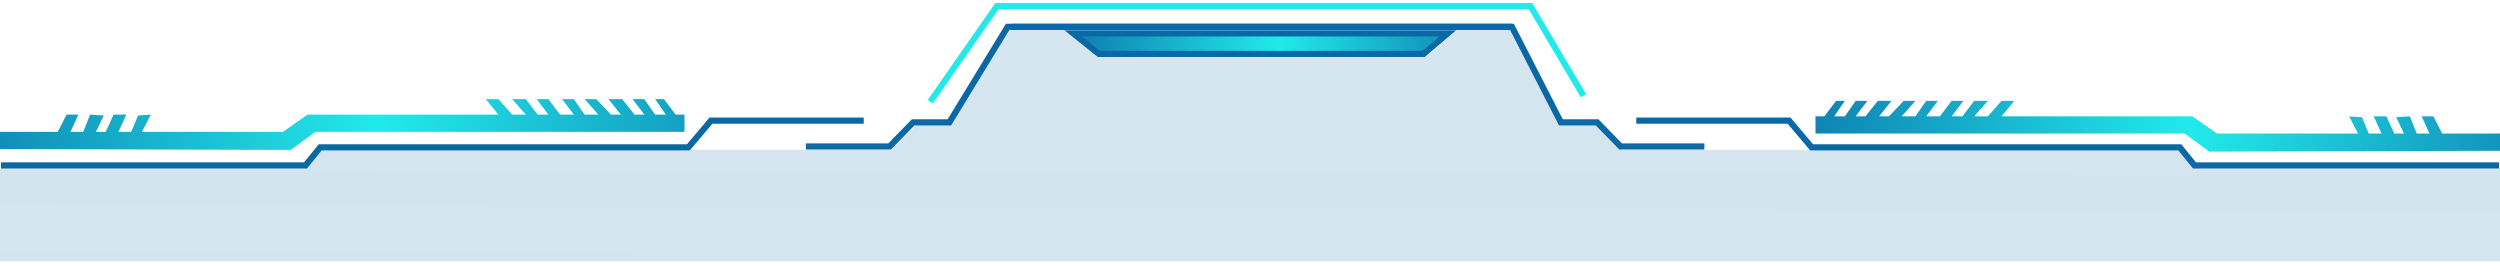 <svg width="404" height="43" viewBox="0 0 404 43" fill="none" xmlns="http://www.w3.org/2000/svg">
<g filter="url(#filter0_b_445_64)">
<path d="M0 42.23H404V27.23H354.5L352 24.23H275.5H262L258 20.23H252L244 4.73H235.5L230.5 9.23H177.5L172 4.73H163L153.5 20.23H148L144 24.23H132H112H60H52L49.5 27.23H0V42.23Z" fill="url(#paint0_linear_445_64)" fill-opacity="0.3"/>
</g>
<path d="M163.467 4.338H244.33L252.242 19.776H258.097L261.895 23.67H275.425" stroke="#0A69A5"/>
<path d="M244.328 4.338H162.832L153.416 19.776H147.561L143.763 23.67H130.233" stroke="#0A69A5"/>
<path d="M264.42 19.497H289.115L292.754 23.809H352.255L354.628 26.73H403.842" stroke="#0A69A5"/>
<path d="M139.58 19.497H114.885L111.246 23.809H51.745L49.372 26.73H0.158" stroke="#0A69A5"/>
<path d="M173.437 5.394L177.57 8.706H230.064L233.953 5.394H173.437Z" fill="url(#paint1_linear_445_64)" stroke="#0A69A5"/>
<path d="M110.613 21.305H50.955L46.999 24.226L-1.52588e-05 24.087V21.305H9.336L10.761 18.524H12.66L11.394 21.305H13.451L14.559 18.524L16.774 18.663L15.508 21.305H17.09L18.356 18.524H20.414L19.148 21.305H21.205L22.312 18.663L24.37 18.524L22.945 21.305H45.733L49.689 18.524H80.547L78.49 16.02H80.547L82.762 18.524H84.978L82.762 16.02H84.978L86.876 18.524H88.617L86.718 16.02H88.617L90.516 18.524H92.732L90.833 16.02H92.732L94.472 18.524H96.688L94.472 16.02H96.371L98.745 18.524H100.327L98.334 16.02H100.549L102.543 18.524H104.125L102.226 16.02H104.125L105.866 18.524H107.607L105.866 16.02H107.29L109.189 18.524H110.613V21.305Z" fill="url(#paint2_linear_445_64)"/>
<path d="M293.387 21.584H353.045L357.001 24.504L404 24.365V21.584H394.664L393.239 18.802H391.34L392.606 21.584H390.549L389.441 18.802L387.226 18.941L388.492 21.584H386.91L385.644 18.802H383.586L384.852 21.584H382.795L381.687 18.941L379.63 18.802L381.054 21.584H358.267L354.311 18.802H323.453L325.51 16.299H323.453L321.238 18.802H319.022L321.238 16.299H319.022L317.123 18.802H315.383L317.282 16.299H315.383L313.484 18.802H311.268L313.167 16.299H311.268L309.528 18.802H307.312L309.528 16.299H307.629L305.255 18.802H303.673L305.667 16.299H303.451L301.457 18.802H299.875L301.774 16.299H299.875L298.134 18.802H296.393L298.134 16.299H296.71L294.811 18.802H293.387V21.584Z" fill="url(#paint3_linear_445_64)"/>
<path d="M150.332 16.438L161.093 1H247.336L255.881 15.464" stroke="#22EAEA"/>
<defs>
<filter id="filter0_b_445_64" x="-45" y="-40.27" width="494" height="127.5" filterUnits="userSpaceOnUse" color-interpolation-filters="sRGB">
<feFlood flood-opacity="0" result="BackgroundImageFix"/>
<feGaussianBlur in="BackgroundImageFix" stdDeviation="22.5"/>
<feComposite in2="SourceAlpha" operator="in" result="effect1_backgroundBlur_445_64"/>
<feBlend mode="normal" in="SourceGraphic" in2="effect1_backgroundBlur_445_64" result="shape"/>
</filter>
<linearGradient id="paint0_linear_445_64" x1="196.871" y1="46.73" x2="197.354" y2="-159.496" gradientUnits="userSpaceOnUse">
<stop stop-color="#0A69A5" stop-opacity="0.6"/>
<stop offset="1" stop-color="#0A69A5" stop-opacity="0.4"/>
</linearGradient>
<linearGradient id="paint1_linear_445_64" x1="167.583" y1="6.98" x2="245.914" y2="6.98" gradientUnits="userSpaceOnUse">
<stop stop-color="#0A69A5"/>
<stop offset="0.5" stop-color="#22EAEA"/>
<stop offset="1" stop-color="#0A69A5"/>
</linearGradient>
<linearGradient id="paint2_linear_445_64" x1="147.326" y1="15.882" x2="-25.023" y2="17.044" gradientUnits="userSpaceOnUse">
<stop stop-color="#0A69A5"/>
<stop offset="0.5" stop-color="#22EAEA"/>
<stop offset="1" stop-color="#0A69A5"/>
</linearGradient>
<linearGradient id="paint3_linear_445_64" x1="277.72" y1="16.16" x2="429.937" y2="26.951" gradientUnits="userSpaceOnUse">
<stop stop-color="#0A69A5"/>
<stop offset="0.5" stop-color="#22EAEA"/>
<stop offset="1" stop-color="#0A69A5"/>
</linearGradient>
</defs>
</svg>
